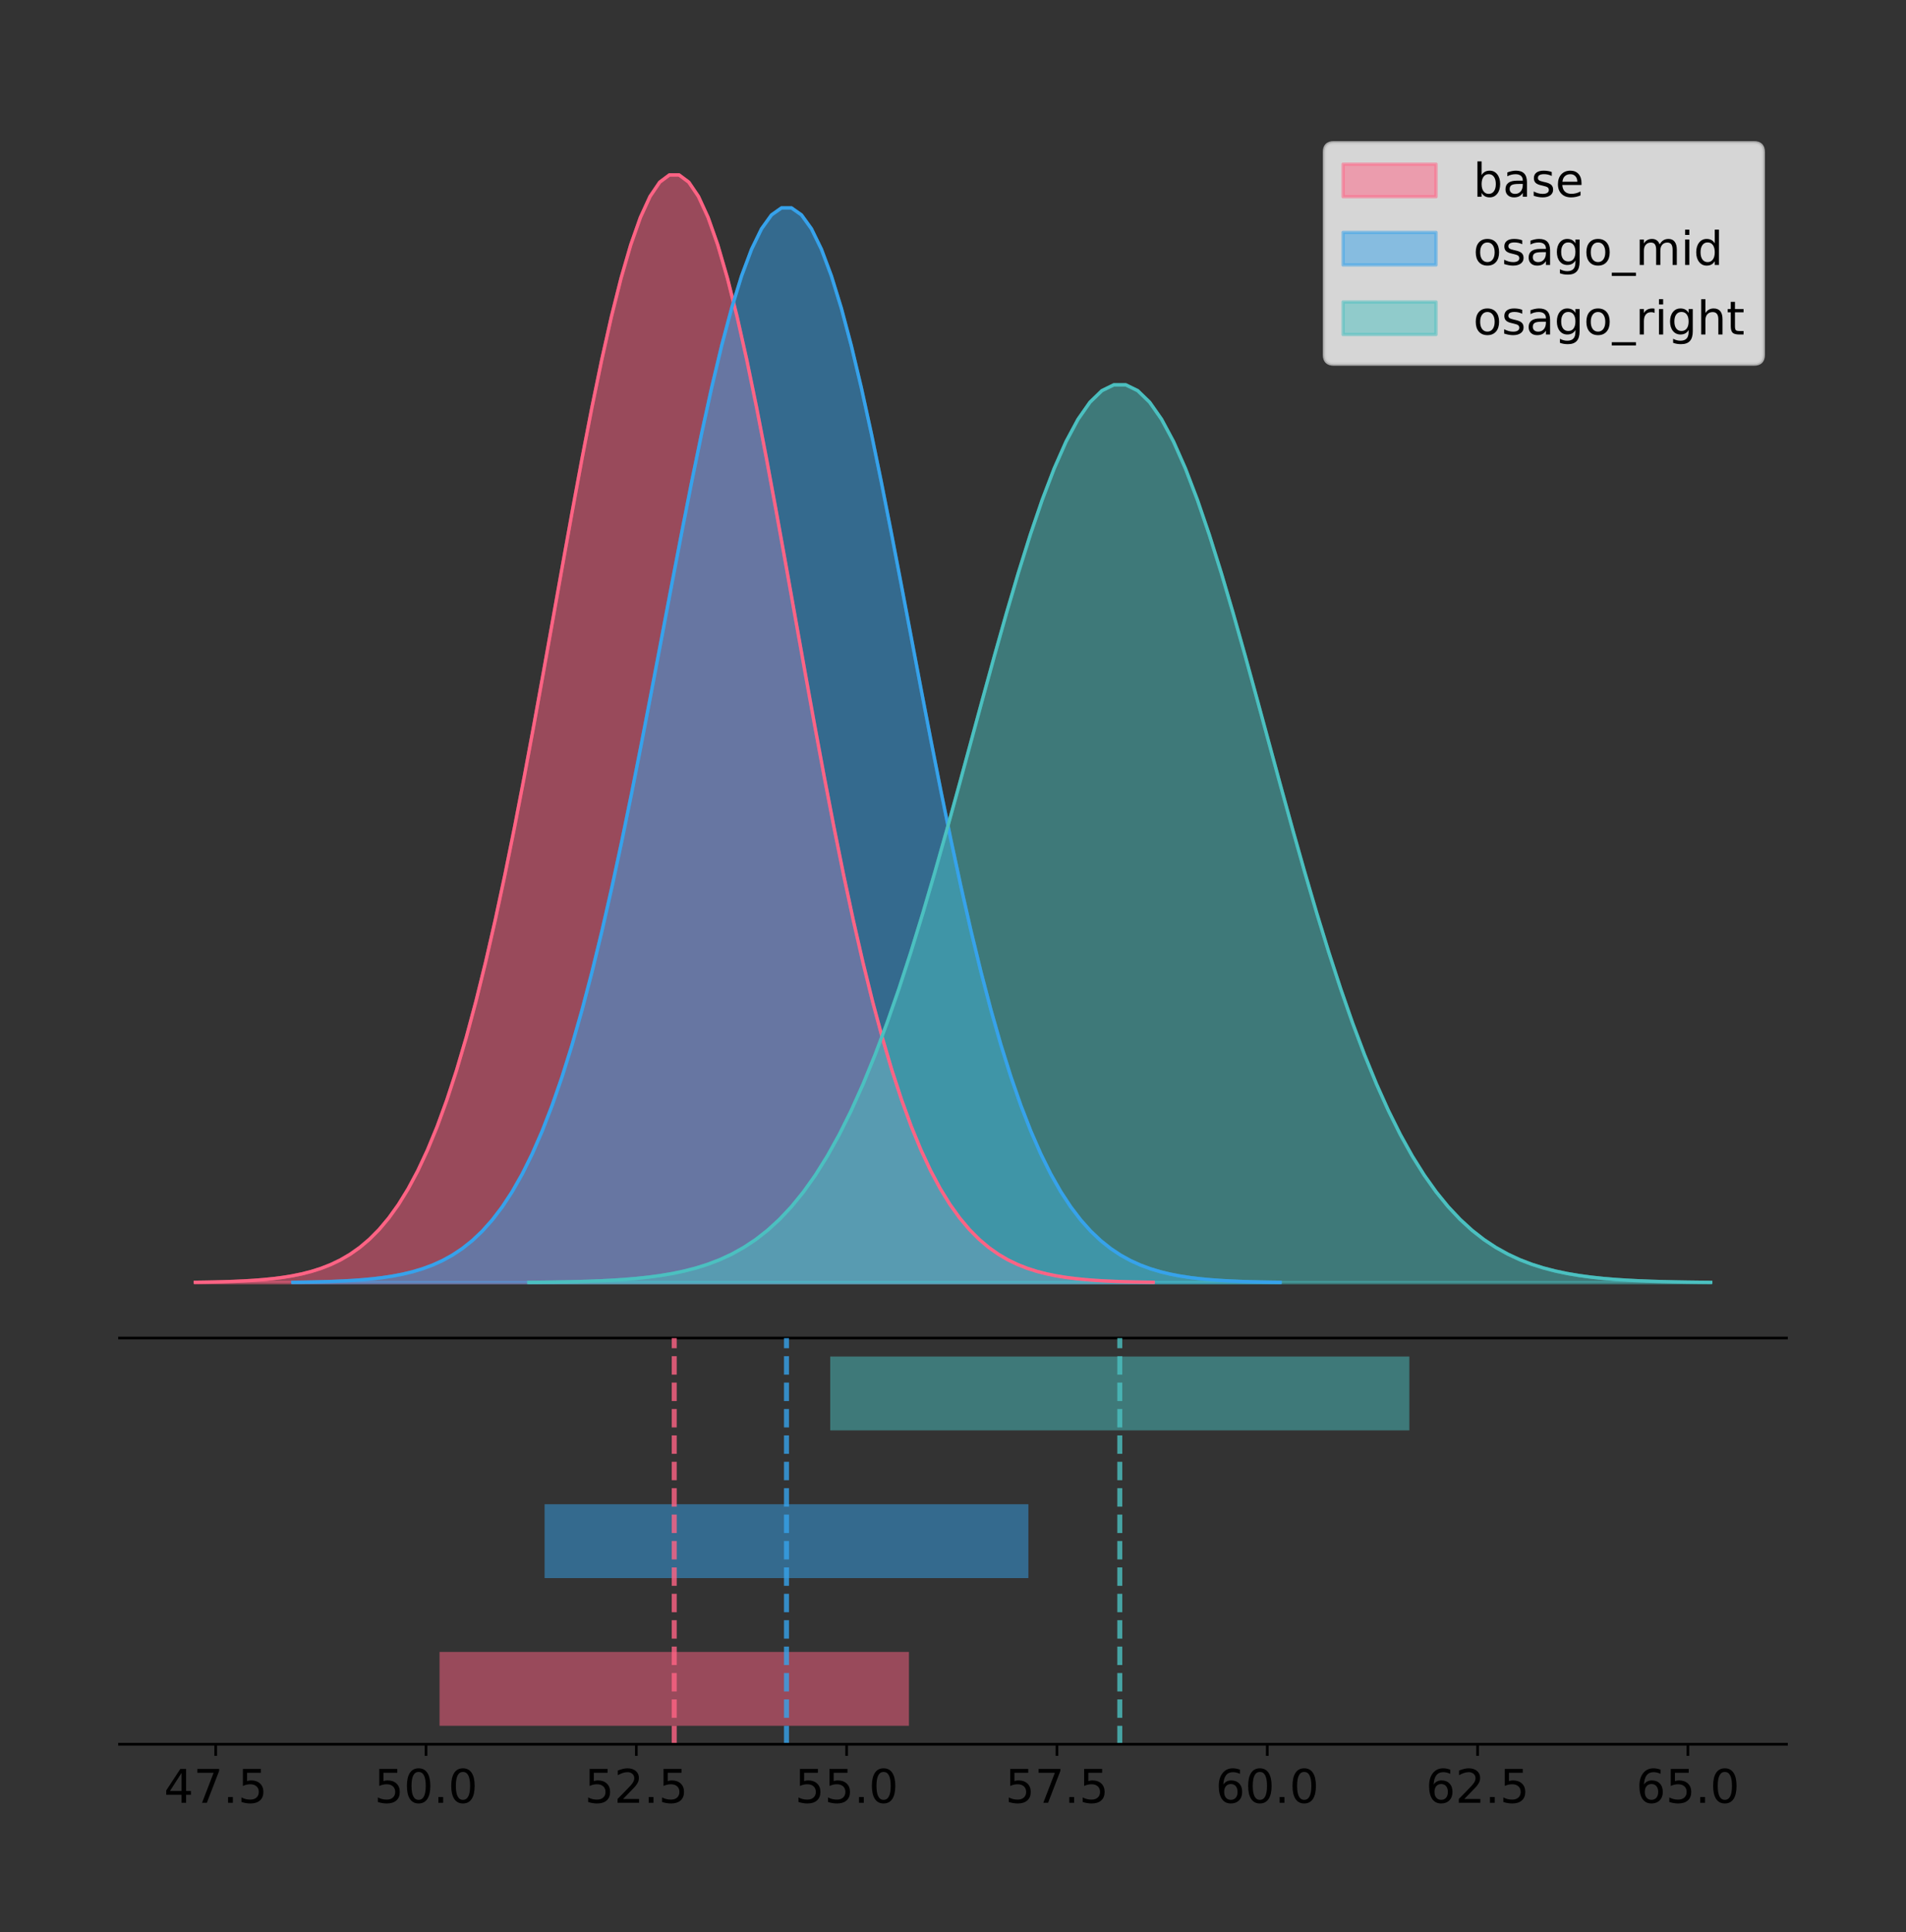 <?xml version="1.0" encoding="utf-8" standalone="no"?>
<!DOCTYPE svg PUBLIC "-//W3C//DTD SVG 1.1//EN"
  "http://www.w3.org/Graphics/SVG/1.1/DTD/svg11.dtd">
<!-- Created with matplotlib (https://matplotlib.org/) -->
<svg height="581.789pt" version="1.1" viewBox="0 0 574.2 581.789" width="574.2pt" xmlns="http://www.w3.org/2000/svg" xmlns:xlink="http://www.w3.org/1999/xlink">
 <rect x="0" y="0" width="574.2" height="581.789" fill="#333333" stroke="none"/>
 <defs>
  <style type="text/css">
*{stroke-linecap:butt;stroke-linejoin:round;}
  </style>
 </defs>
 <g id="figure_1">
  <g id="patch_1">
   <path d="M 0 581.789 
L 574.2 581.789 
L 574.2 0 
L 0 0 
z
" style="fill:none;"/>
  </g>
  <g id="axes_1">
   <g id="patch_2">
    <path d="M 36 402.93 
L 538.2 402.93 
L 538.2 36 
L 36 36 
z
" style="fill:none;"/>
   </g>
   <g id="PolyCollection_1">
    <defs>
     <path d="M 58.827 -195.538 
L 58.827 -195.65 
L 61.742 -195.692 
L 64.657 -195.749 
L 67.572 -195.825 
L 70.487 -195.925 
L 73.402 -196.058 
L 76.317 -196.23 
L 79.232 -196.455 
L 82.147 -196.744 
L 85.062 -197.115 
L 87.977 -197.585 
L 90.892 -198.179 
L 93.807 -198.923 
L 96.722 -199.848 
L 99.637 -200.99 
L 102.552 -202.39 
L 105.468 -204.093 
L 108.383 -206.151 
L 111.298 -208.617 
L 114.213 -211.552 
L 117.128 -215.017 
L 120.043 -219.078 
L 122.958 -223.801 
L 125.873 -229.25 
L 128.788 -235.488 
L 131.703 -242.572 
L 134.618 -250.552 
L 137.533 -259.468 
L 140.448 -269.344 
L 143.363 -280.192 
L 146.278 -292.002 
L 149.193 -304.744 
L 152.108 -318.365 
L 155.023 -332.786 
L 157.938 -347.901 
L 160.853 -363.58 
L 163.768 -379.667 
L 166.683 -395.98 
L 169.598 -412.318 
L 172.513 -428.462 
L 175.428 -444.18 
L 178.343 -459.23 
L 181.258 -473.372 
L 184.173 -486.366 
L 187.088 -497.987 
L 190.003 -508.025 
L 192.918 -516.294 
L 195.833 -522.64 
L 198.748 -526.94 
L 201.663 -529.111 
L 204.578 -529.111 
L 207.493 -526.94 
L 210.408 -522.64 
L 213.323 -516.294 
L 216.238 -508.025 
L 219.153 -497.987 
L 222.068 -486.366 
L 224.983 -473.372 
L 227.898 -459.23 
L 230.813 -444.18 
L 233.728 -428.462 
L 236.643 -412.318 
L 239.558 -395.98 
L 242.473 -379.667 
L 245.388 -363.58 
L 248.303 -347.901 
L 251.218 -332.786 
L 254.133 -318.365 
L 257.048 -304.744 
L 259.963 -292.002 
L 262.878 -280.192 
L 265.793 -269.344 
L 268.708 -259.468 
L 271.623 -250.552 
L 274.538 -242.572 
L 277.453 -235.488 
L 280.368 -229.25 
L 283.283 -223.801 
L 286.198 -219.078 
L 289.113 -215.017 
L 292.028 -211.552 
L 294.943 -208.617 
L 297.858 -206.151 
L 300.773 -204.093 
L 303.688 -202.39 
L 306.603 -200.99 
L 309.518 -199.848 
L 312.434 -198.923 
L 315.349 -198.179 
L 318.264 -197.585 
L 321.179 -197.115 
L 324.094 -196.744 
L 327.009 -196.455 
L 329.924 -196.23 
L 332.839 -196.058 
L 335.754 -195.925 
L 338.669 -195.825 
L 341.584 -195.749 
L 344.499 -195.692 
L 347.414 -195.65 
L 347.414 -195.538 
L 347.414 -195.538 
L 344.499 -195.538 
L 341.584 -195.538 
L 338.669 -195.538 
L 335.754 -195.538 
L 332.839 -195.538 
L 329.924 -195.538 
L 327.009 -195.538 
L 324.094 -195.538 
L 321.179 -195.538 
L 318.264 -195.538 
L 315.349 -195.538 
L 312.434 -195.538 
L 309.518 -195.538 
L 306.603 -195.538 
L 303.688 -195.538 
L 300.773 -195.538 
L 297.858 -195.538 
L 294.943 -195.538 
L 292.028 -195.538 
L 289.113 -195.538 
L 286.198 -195.538 
L 283.283 -195.538 
L 280.368 -195.538 
L 277.453 -195.538 
L 274.538 -195.538 
L 271.623 -195.538 
L 268.708 -195.538 
L 265.793 -195.538 
L 262.878 -195.538 
L 259.963 -195.538 
L 257.048 -195.538 
L 254.133 -195.538 
L 251.218 -195.538 
L 248.303 -195.538 
L 245.388 -195.538 
L 242.473 -195.538 
L 239.558 -195.538 
L 236.643 -195.538 
L 233.728 -195.538 
L 230.813 -195.538 
L 227.898 -195.538 
L 224.983 -195.538 
L 222.068 -195.538 
L 219.153 -195.538 
L 216.238 -195.538 
L 213.323 -195.538 
L 210.408 -195.538 
L 207.493 -195.538 
L 204.578 -195.538 
L 201.663 -195.538 
L 198.748 -195.538 
L 195.833 -195.538 
L 192.918 -195.538 
L 190.003 -195.538 
L 187.088 -195.538 
L 184.173 -195.538 
L 181.258 -195.538 
L 178.343 -195.538 
L 175.428 -195.538 
L 172.513 -195.538 
L 169.598 -195.538 
L 166.683 -195.538 
L 163.768 -195.538 
L 160.853 -195.538 
L 157.938 -195.538 
L 155.023 -195.538 
L 152.108 -195.538 
L 149.193 -195.538 
L 146.278 -195.538 
L 143.363 -195.538 
L 140.448 -195.538 
L 137.533 -195.538 
L 134.618 -195.538 
L 131.703 -195.538 
L 128.788 -195.538 
L 125.873 -195.538 
L 122.958 -195.538 
L 120.043 -195.538 
L 117.128 -195.538 
L 114.213 -195.538 
L 111.298 -195.538 
L 108.383 -195.538 
L 105.468 -195.538 
L 102.552 -195.538 
L 99.637 -195.538 
L 96.722 -195.538 
L 93.807 -195.538 
L 90.892 -195.538 
L 87.977 -195.538 
L 85.062 -195.538 
L 82.147 -195.538 
L 79.232 -195.538 
L 76.317 -195.538 
L 73.402 -195.538 
L 70.487 -195.538 
L 67.572 -195.538 
L 64.657 -195.538 
L 61.742 -195.538 
L 58.827 -195.538 
z
" id="md71f45f6ac" style="stroke:#ff6384;stroke-opacity:0.5;"/>
    </defs>
    <g clip-path="url(#p4d95885cd0)">
     <use style="fill:#ff6384;fill-opacity:0.5;stroke:#ff6384;stroke-opacity:0.5;" x="0" xlink:href="#md71f45f6ac" y="581.789"/>
    </g>
   </g>
   <g id="PolyCollection_2">
    <defs>
     <path d="M 88.217 -195.538 
L 88.217 -195.647 
L 91.221 -195.688 
L 94.226 -195.743 
L 97.23 -195.816 
L 100.235 -195.914 
L 103.239 -196.042 
L 106.244 -196.21 
L 109.248 -196.428 
L 112.252 -196.708 
L 115.257 -197.068 
L 118.261 -197.524 
L 121.266 -198.1 
L 124.27 -198.822 
L 127.275 -199.72 
L 130.279 -200.828 
L 133.283 -202.186 
L 136.288 -203.839 
L 139.292 -205.835 
L 142.297 -208.228 
L 145.301 -211.075 
L 148.306 -214.437 
L 151.31 -218.377 
L 154.314 -222.96 
L 157.319 -228.247 
L 160.323 -234.299 
L 163.328 -241.172 
L 166.332 -248.915 
L 169.337 -257.565 
L 172.341 -267.148 
L 175.345 -277.673 
L 178.35 -289.131 
L 181.354 -301.494 
L 184.359 -314.71 
L 187.363 -328.701 
L 190.368 -343.367 
L 193.372 -358.579 
L 196.376 -374.187 
L 199.381 -390.015 
L 202.385 -405.867 
L 205.39 -421.53 
L 208.394 -436.78 
L 211.399 -451.382 
L 214.403 -465.103 
L 217.407 -477.71 
L 220.412 -488.985 
L 223.416 -498.724 
L 226.421 -506.748 
L 229.425 -512.905 
L 232.43 -517.077 
L 235.434 -519.183 
L 238.438 -519.183 
L 241.443 -517.077 
L 244.447 -512.905 
L 247.452 -506.748 
L 250.456 -498.724 
L 253.461 -488.985 
L 256.465 -477.71 
L 259.47 -465.103 
L 262.474 -451.382 
L 265.478 -436.78 
L 268.483 -421.53 
L 271.487 -405.867 
L 274.492 -390.015 
L 277.496 -374.187 
L 280.501 -358.579 
L 283.505 -343.367 
L 286.509 -328.701 
L 289.514 -314.71 
L 292.518 -301.494 
L 295.523 -289.131 
L 298.527 -277.673 
L 301.532 -267.148 
L 304.536 -257.565 
L 307.54 -248.915 
L 310.545 -241.172 
L 313.549 -234.299 
L 316.554 -228.247 
L 319.558 -222.96 
L 322.563 -218.377 
L 325.567 -214.437 
L 328.571 -211.075 
L 331.576 -208.228 
L 334.58 -205.835 
L 337.585 -203.839 
L 340.589 -202.186 
L 343.594 -200.828 
L 346.598 -199.72 
L 349.602 -198.822 
L 352.607 -198.1 
L 355.611 -197.524 
L 358.616 -197.068 
L 361.62 -196.708 
L 364.625 -196.428 
L 367.629 -196.21 
L 370.633 -196.042 
L 373.638 -195.914 
L 376.642 -195.816 
L 379.647 -195.743 
L 382.651 -195.688 
L 385.656 -195.647 
L 385.656 -195.538 
L 385.656 -195.538 
L 382.651 -195.538 
L 379.647 -195.538 
L 376.642 -195.538 
L 373.638 -195.538 
L 370.633 -195.538 
L 367.629 -195.538 
L 364.625 -195.538 
L 361.62 -195.538 
L 358.616 -195.538 
L 355.611 -195.538 
L 352.607 -195.538 
L 349.602 -195.538 
L 346.598 -195.538 
L 343.594 -195.538 
L 340.589 -195.538 
L 337.585 -195.538 
L 334.58 -195.538 
L 331.576 -195.538 
L 328.571 -195.538 
L 325.567 -195.538 
L 322.563 -195.538 
L 319.558 -195.538 
L 316.554 -195.538 
L 313.549 -195.538 
L 310.545 -195.538 
L 307.54 -195.538 
L 304.536 -195.538 
L 301.532 -195.538 
L 298.527 -195.538 
L 295.523 -195.538 
L 292.518 -195.538 
L 289.514 -195.538 
L 286.509 -195.538 
L 283.505 -195.538 
L 280.501 -195.538 
L 277.496 -195.538 
L 274.492 -195.538 
L 271.487 -195.538 
L 268.483 -195.538 
L 265.478 -195.538 
L 262.474 -195.538 
L 259.47 -195.538 
L 256.465 -195.538 
L 253.461 -195.538 
L 250.456 -195.538 
L 247.452 -195.538 
L 244.447 -195.538 
L 241.443 -195.538 
L 238.438 -195.538 
L 235.434 -195.538 
L 232.43 -195.538 
L 229.425 -195.538 
L 226.421 -195.538 
L 223.416 -195.538 
L 220.412 -195.538 
L 217.407 -195.538 
L 214.403 -195.538 
L 211.399 -195.538 
L 208.394 -195.538 
L 205.39 -195.538 
L 202.385 -195.538 
L 199.381 -195.538 
L 196.376 -195.538 
L 193.372 -195.538 
L 190.368 -195.538 
L 187.363 -195.538 
L 184.359 -195.538 
L 181.354 -195.538 
L 178.35 -195.538 
L 175.345 -195.538 
L 172.341 -195.538 
L 169.337 -195.538 
L 166.332 -195.538 
L 163.328 -195.538 
L 160.323 -195.538 
L 157.319 -195.538 
L 154.314 -195.538 
L 151.31 -195.538 
L 148.306 -195.538 
L 145.301 -195.538 
L 142.297 -195.538 
L 139.292 -195.538 
L 136.288 -195.538 
L 133.283 -195.538 
L 130.279 -195.538 
L 127.275 -195.538 
L 124.27 -195.538 
L 121.266 -195.538 
L 118.261 -195.538 
L 115.257 -195.538 
L 112.252 -195.538 
L 109.248 -195.538 
L 106.244 -195.538 
L 103.239 -195.538 
L 100.235 -195.538 
L 97.23 -195.538 
L 94.226 -195.538 
L 91.221 -195.538 
L 88.217 -195.538 
z
" id="mdbdc010d65" style="stroke:#36a2eb;stroke-opacity:0.5;"/>
    </defs>
    <g clip-path="url(#p4d95885cd0)">
     <use style="fill:#36a2eb;fill-opacity:0.5;stroke:#36a2eb;stroke-opacity:0.5;" x="0" xlink:href="#mdbdc010d65" y="581.789"/>
    </g>
   </g>
   <g id="PolyCollection_3">
    <defs>
     <path d="M 159.327 -195.538 
L 159.327 -195.629 
L 162.923 -195.663 
L 166.519 -195.709 
L 170.116 -195.77 
L 173.712 -195.852 
L 177.309 -195.959 
L 180.905 -196.099 
L 184.502 -196.281 
L 188.098 -196.516 
L 191.694 -196.816 
L 195.291 -197.197 
L 198.887 -197.679 
L 202.484 -198.282 
L 206.08 -199.031 
L 209.677 -199.957 
L 213.273 -201.092 
L 216.869 -202.472 
L 220.466 -204.14 
L 224.062 -206.139 
L 227.659 -208.517 
L 231.255 -211.326 
L 234.852 -214.618 
L 238.448 -218.446 
L 242.044 -222.863 
L 245.641 -227.919 
L 249.237 -233.661 
L 252.834 -240.129 
L 256.43 -247.355 
L 260.027 -255.36 
L 263.623 -264.153 
L 267.219 -273.725 
L 270.816 -284.053 
L 274.412 -295.093 
L 278.009 -306.782 
L 281.605 -319.033 
L 285.201 -331.742 
L 288.798 -344.78 
L 292.394 -358.002 
L 295.991 -371.245 
L 299.587 -384.33 
L 303.184 -397.07 
L 306.78 -409.269 
L 310.376 -420.731 
L 313.973 -431.263 
L 317.569 -440.682 
L 321.166 -448.818 
L 324.762 -455.521 
L 328.359 -460.664 
L 331.955 -464.149 
L 335.551 -465.909 
L 339.148 -465.909 
L 342.744 -464.149 
L 346.341 -460.664 
L 349.937 -455.521 
L 353.534 -448.818 
L 357.13 -440.682 
L 360.726 -431.263 
L 364.323 -420.731 
L 367.919 -409.269 
L 371.516 -397.07 
L 375.112 -384.33 
L 378.709 -371.245 
L 382.305 -358.002 
L 385.901 -344.78 
L 389.498 -331.742 
L 393.094 -319.033 
L 396.691 -306.782 
L 400.287 -295.093 
L 403.884 -284.053 
L 407.48 -273.725 
L 411.076 -264.153 
L 414.673 -255.36 
L 418.269 -247.355 
L 421.866 -240.129 
L 425.462 -233.661 
L 429.059 -227.919 
L 432.655 -222.863 
L 436.251 -218.446 
L 439.848 -214.618 
L 443.444 -211.326 
L 447.041 -208.517 
L 450.637 -206.139 
L 454.233 -204.14 
L 457.83 -202.472 
L 461.426 -201.092 
L 465.023 -199.957 
L 468.619 -199.031 
L 472.216 -198.282 
L 475.812 -197.679 
L 479.408 -197.197 
L 483.005 -196.816 
L 486.601 -196.516 
L 490.198 -196.281 
L 493.794 -196.099 
L 497.391 -195.959 
L 500.987 -195.852 
L 504.583 -195.77 
L 508.18 -195.709 
L 511.776 -195.663 
L 515.373 -195.629 
L 515.373 -195.538 
L 515.373 -195.538 
L 511.776 -195.538 
L 508.18 -195.538 
L 504.583 -195.538 
L 500.987 -195.538 
L 497.391 -195.538 
L 493.794 -195.538 
L 490.198 -195.538 
L 486.601 -195.538 
L 483.005 -195.538 
L 479.408 -195.538 
L 475.812 -195.538 
L 472.216 -195.538 
L 468.619 -195.538 
L 465.023 -195.538 
L 461.426 -195.538 
L 457.83 -195.538 
L 454.233 -195.538 
L 450.637 -195.538 
L 447.041 -195.538 
L 443.444 -195.538 
L 439.848 -195.538 
L 436.251 -195.538 
L 432.655 -195.538 
L 429.059 -195.538 
L 425.462 -195.538 
L 421.866 -195.538 
L 418.269 -195.538 
L 414.673 -195.538 
L 411.076 -195.538 
L 407.48 -195.538 
L 403.884 -195.538 
L 400.287 -195.538 
L 396.691 -195.538 
L 393.094 -195.538 
L 389.498 -195.538 
L 385.901 -195.538 
L 382.305 -195.538 
L 378.709 -195.538 
L 375.112 -195.538 
L 371.516 -195.538 
L 367.919 -195.538 
L 364.323 -195.538 
L 360.726 -195.538 
L 357.13 -195.538 
L 353.534 -195.538 
L 349.937 -195.538 
L 346.341 -195.538 
L 342.744 -195.538 
L 339.148 -195.538 
L 335.551 -195.538 
L 331.955 -195.538 
L 328.359 -195.538 
L 324.762 -195.538 
L 321.166 -195.538 
L 317.569 -195.538 
L 313.973 -195.538 
L 310.376 -195.538 
L 306.78 -195.538 
L 303.184 -195.538 
L 299.587 -195.538 
L 295.991 -195.538 
L 292.394 -195.538 
L 288.798 -195.538 
L 285.201 -195.538 
L 281.605 -195.538 
L 278.009 -195.538 
L 274.412 -195.538 
L 270.816 -195.538 
L 267.219 -195.538 
L 263.623 -195.538 
L 260.027 -195.538 
L 256.43 -195.538 
L 252.834 -195.538 
L 249.237 -195.538 
L 245.641 -195.538 
L 242.044 -195.538 
L 238.448 -195.538 
L 234.852 -195.538 
L 231.255 -195.538 
L 227.659 -195.538 
L 224.062 -195.538 
L 220.466 -195.538 
L 216.869 -195.538 
L 213.273 -195.538 
L 209.677 -195.538 
L 206.08 -195.538 
L 202.484 -195.538 
L 198.887 -195.538 
L 195.291 -195.538 
L 191.694 -195.538 
L 188.098 -195.538 
L 184.502 -195.538 
L 180.905 -195.538 
L 177.309 -195.538 
L 173.712 -195.538 
L 170.116 -195.538 
L 166.519 -195.538 
L 162.923 -195.538 
L 159.327 -195.538 
z
" id="mc9b52c1515" style="stroke:#4bc0c0;stroke-opacity:0.5;"/>
    </defs>
    <g clip-path="url(#p4d95885cd0)">
     <use style="fill:#4bc0c0;fill-opacity:0.5;stroke:#4bc0c0;stroke-opacity:0.5;" x="0" xlink:href="#mc9b52c1515" y="581.789"/>
    </g>
   </g>
   <g id="line2d_1">
    <path clip-path="url(#p4d95885cd0)" d="M 58.827 386.139 
L 61.742 386.097 
L 64.657 386.04 
L 67.572 385.965 
L 70.487 385.864 
L 73.402 385.732 
L 76.317 385.559 
L 79.232 385.334 
L 82.147 385.045 
L 85.062 384.675 
L 87.977 384.204 
L 90.892 383.61 
L 93.807 382.867 
L 96.722 381.941 
L 99.637 380.799 
L 102.552 379.399 
L 105.468 377.696 
L 108.383 375.639 
L 111.298 373.172 
L 114.213 370.238 
L 117.128 366.772 
L 120.043 362.711 
L 122.958 357.989 
L 125.873 352.539 
L 128.788 346.301 
L 131.703 339.217 
L 134.618 331.237 
L 137.533 322.322 
L 140.448 312.445 
L 143.363 301.597 
L 146.278 289.787 
L 149.193 277.045 
L 152.108 263.424 
L 155.023 249.004 
L 157.938 233.888 
L 160.853 218.209 
L 163.768 202.123 
L 166.683 185.809 
L 169.598 169.471 
L 172.513 153.327 
L 175.428 137.61 
L 178.343 122.559 
L 181.258 108.418 
L 184.173 95.423 
L 187.088 83.803 
L 190.003 73.765 
L 192.918 65.495 
L 195.833 59.15 
L 198.748 54.85 
L 201.663 52.679 
L 204.578 52.679 
L 207.493 54.85 
L 210.408 59.15 
L 213.323 65.495 
L 216.238 73.765 
L 219.153 83.803 
L 222.068 95.423 
L 224.983 108.418 
L 227.898 122.559 
L 230.813 137.61 
L 233.728 153.327 
L 236.643 169.471 
L 239.558 185.809 
L 242.473 202.123 
L 245.388 218.209 
L 248.303 233.888 
L 251.218 249.004 
L 254.133 263.424 
L 257.048 277.045 
L 259.963 289.787 
L 262.878 301.597 
L 265.793 312.445 
L 268.708 322.322 
L 271.623 331.237 
L 274.538 339.217 
L 277.453 346.301 
L 280.368 352.539 
L 283.283 357.989 
L 286.198 362.711 
L 289.113 366.772 
L 292.028 370.238 
L 294.943 373.172 
L 297.858 375.639 
L 300.773 377.696 
L 303.688 379.399 
L 306.603 380.799 
L 309.518 381.941 
L 312.434 382.867 
L 315.349 383.61 
L 318.264 384.204 
L 321.179 384.675 
L 324.094 385.045 
L 327.009 385.334 
L 329.924 385.559 
L 332.839 385.732 
L 335.754 385.864 
L 338.669 385.965 
L 341.584 386.04 
L 344.499 386.097 
L 347.414 386.139 
" style="fill:none;stroke:#ff6384;stroke-linecap:square;"/>
   </g>
   <g id="line2d_2">
    <path clip-path="url(#p4d95885cd0)" d="M 88.217 386.143 
L 91.221 386.102 
L 94.226 386.047 
L 97.23 385.973 
L 100.235 385.876 
L 103.239 385.747 
L 106.244 385.579 
L 109.248 385.362 
L 112.252 385.081 
L 115.257 384.722 
L 118.261 384.265 
L 121.266 383.689 
L 124.27 382.967 
L 127.275 382.07 
L 130.279 380.962 
L 133.283 379.603 
L 136.288 377.951 
L 139.292 375.955 
L 142.297 373.562 
L 145.301 370.714 
L 148.306 367.352 
L 151.31 363.412 
L 154.314 358.83 
L 157.319 353.543 
L 160.323 347.49 
L 163.328 340.617 
L 166.332 332.874 
L 169.337 324.224 
L 172.341 314.642 
L 175.345 304.117 
L 178.35 292.658 
L 181.354 280.295 
L 184.359 267.08 
L 187.363 253.088 
L 190.368 238.423 
L 193.372 223.21 
L 196.376 207.602 
L 199.381 191.775 
L 202.385 175.923 
L 205.39 160.259 
L 208.394 145.01 
L 211.399 130.407 
L 214.403 116.687 
L 217.407 104.079 
L 220.412 92.804 
L 223.416 83.065 
L 226.421 75.041 
L 229.425 68.885 
L 232.43 64.713 
L 235.434 62.606 
L 238.438 62.606 
L 241.443 64.713 
L 244.447 68.885 
L 247.452 75.041 
L 250.456 83.065 
L 253.461 92.804 
L 256.465 104.079 
L 259.47 116.687 
L 262.474 130.407 
L 265.478 145.01 
L 268.483 160.259 
L 271.487 175.923 
L 274.492 191.775 
L 277.496 207.602 
L 280.501 223.21 
L 283.505 238.423 
L 286.509 253.088 
L 289.514 267.08 
L 292.518 280.295 
L 295.523 292.658 
L 298.527 304.117 
L 301.532 314.642 
L 304.536 324.224 
L 307.54 332.874 
L 310.545 340.617 
L 313.549 347.49 
L 316.554 353.543 
L 319.558 358.83 
L 322.563 363.412 
L 325.567 367.352 
L 328.571 370.714 
L 331.576 373.562 
L 334.58 375.955 
L 337.585 377.951 
L 340.589 379.603 
L 343.594 380.962 
L 346.598 382.07 
L 349.602 382.967 
L 352.607 383.689 
L 355.611 384.265 
L 358.616 384.722 
L 361.62 385.081 
L 364.625 385.362 
L 367.629 385.579 
L 370.633 385.747 
L 373.638 385.876 
L 376.642 385.973 
L 379.647 386.047 
L 382.651 386.102 
L 385.656 386.143 
" style="fill:none;stroke:#36a2eb;stroke-linecap:square;"/>
   </g>
   <g id="line2d_3">
    <path clip-path="url(#p4d95885cd0)" d="M 159.327 386.161 
L 162.923 386.126 
L 166.519 386.08 
L 170.116 386.019 
L 173.712 385.937 
L 177.309 385.83 
L 180.905 385.69 
L 184.502 385.508 
L 188.098 385.274 
L 191.694 384.973 
L 195.291 384.592 
L 198.887 384.111 
L 202.484 383.508 
L 206.08 382.758 
L 209.677 381.832 
L 213.273 380.698 
L 216.869 379.317 
L 220.466 377.649 
L 224.062 375.65 
L 227.659 373.272 
L 231.255 370.463 
L 234.852 367.171 
L 238.448 363.344 
L 242.044 358.927 
L 245.641 353.871 
L 249.237 348.129 
L 252.834 341.66 
L 256.43 334.434 
L 260.027 326.429 
L 263.623 317.637 
L 267.219 308.064 
L 270.816 297.736 
L 274.412 286.696 
L 278.009 275.008 
L 281.605 262.756 
L 285.201 250.048 
L 288.798 237.009 
L 292.394 223.787 
L 295.991 210.544 
L 299.587 197.459 
L 303.184 184.719 
L 306.78 172.521 
L 310.376 161.059 
L 313.973 150.526 
L 317.569 141.107 
L 321.166 132.971 
L 324.762 126.269 
L 328.359 121.125 
L 331.955 117.64 
L 335.551 115.88 
L 339.148 115.88 
L 342.744 117.64 
L 346.341 121.125 
L 349.937 126.269 
L 353.534 132.971 
L 357.13 141.107 
L 360.726 150.526 
L 364.323 161.059 
L 367.919 172.521 
L 371.516 184.719 
L 375.112 197.459 
L 378.709 210.544 
L 382.305 223.787 
L 385.901 237.009 
L 389.498 250.048 
L 393.094 262.756 
L 396.691 275.008 
L 400.287 286.696 
L 403.884 297.736 
L 407.48 308.064 
L 411.076 317.637 
L 414.673 326.429 
L 418.269 334.434 
L 421.866 341.66 
L 425.462 348.129 
L 429.059 353.871 
L 432.655 358.927 
L 436.251 363.344 
L 439.848 367.171 
L 443.444 370.463 
L 447.041 373.272 
L 450.637 375.65 
L 454.233 377.649 
L 457.83 379.317 
L 461.426 380.698 
L 465.023 381.832 
L 468.619 382.758 
L 472.216 383.508 
L 475.812 384.111 
L 479.408 384.592 
L 483.005 384.973 
L 486.601 385.274 
L 490.198 385.508 
L 493.794 385.69 
L 497.391 385.83 
L 500.987 385.937 
L 504.583 386.019 
L 508.18 386.08 
L 511.776 386.126 
L 515.373 386.161 
" style="fill:none;stroke:#4bc0c0;stroke-linecap:square;"/>
   </g>
   <g id="patch_3">
    <path d="M 36 402.93 
L 538.2 402.93 
" style="fill:none;stroke:#000000;stroke-linecap:square;stroke-linejoin:miter;stroke-width:0.8;"/>
   </g>
   <g id="legend_1">
    <g id="patch_4">
     <path d="M 401.814 109.627 
L 528.4 109.627 
Q 531.2 109.627 531.2 106.827 
L 531.2 45.8 
Q 531.2 43 528.4 43 
L 401.814 43 
Q 399.014 43 399.014 45.8 
L 399.014 106.827 
Q 399.014 109.627 401.814 109.627 
z
" style="fill:#ffffff;opacity:0.8;stroke:#cccccc;stroke-linejoin:miter;"/>
    </g>
    <g id="patch_5">
     <path d="M 404.614 59.238 
L 432.614 59.238 
L 432.614 49.438 
L 404.614 49.438 
z
" style="fill:#ff6384;opacity:0.5;stroke:#ff6384;stroke-linejoin:miter;"/>
    </g>
    <g id="text_1">
     <!-- base -->
     <defs>
      <path d="M 48.688 27.297 
Q 48.688 37.203 44.609 42.844 
Q 40.531 48.484 33.406 48.484 
Q 26.266 48.484 22.188 42.844 
Q 18.109 37.203 18.109 27.297 
Q 18.109 17.391 22.188 11.75 
Q 26.266 6.109 33.406 6.109 
Q 40.531 6.109 44.609 11.75 
Q 48.688 17.391 48.688 27.297 
z
M 18.109 46.391 
Q 20.953 51.266 25.266 53.625 
Q 29.594 56 35.594 56 
Q 45.562 56 51.781 48.094 
Q 58.016 40.188 58.016 27.297 
Q 58.016 14.406 51.781 6.484 
Q 45.562 -1.422 35.594 -1.422 
Q 29.594 -1.422 25.266 0.953 
Q 20.953 3.328 18.109 8.203 
L 18.109 0 
L 9.078 0 
L 9.078 75.984 
L 18.109 75.984 
z
" id="DejaVuSans-98"/>
      <path d="M 34.281 27.484 
Q 23.391 27.484 19.188 25 
Q 14.984 22.516 14.984 16.5 
Q 14.984 11.719 18.141 8.906 
Q 21.297 6.109 26.703 6.109 
Q 34.188 6.109 38.703 11.406 
Q 43.219 16.703 43.219 25.484 
L 43.219 27.484 
z
M 52.203 31.203 
L 52.203 0 
L 43.219 0 
L 43.219 8.297 
Q 40.141 3.328 35.547 0.953 
Q 30.953 -1.422 24.312 -1.422 
Q 15.922 -1.422 10.953 3.297 
Q 6 8.016 6 15.922 
Q 6 25.141 12.172 29.828 
Q 18.359 34.516 30.609 34.516 
L 43.219 34.516 
L 43.219 35.406 
Q 43.219 41.609 39.141 45 
Q 35.062 48.391 27.688 48.391 
Q 23 48.391 18.547 47.266 
Q 14.109 46.141 10.016 43.891 
L 10.016 52.203 
Q 14.938 54.109 19.578 55.047 
Q 24.219 56 28.609 56 
Q 40.484 56 46.344 49.844 
Q 52.203 43.703 52.203 31.203 
z
" id="DejaVuSans-97"/>
      <path d="M 44.281 53.078 
L 44.281 44.578 
Q 40.484 46.531 36.375 47.5 
Q 32.281 48.484 27.875 48.484 
Q 21.188 48.484 17.844 46.438 
Q 14.5 44.391 14.5 40.281 
Q 14.5 37.156 16.891 35.375 
Q 19.281 33.594 26.516 31.984 
L 29.594 31.297 
Q 39.156 29.25 43.188 25.516 
Q 47.219 21.781 47.219 15.094 
Q 47.219 7.469 41.188 3.016 
Q 35.156 -1.422 24.609 -1.422 
Q 20.219 -1.422 15.453 -0.562 
Q 10.688 0.297 5.422 2 
L 5.422 11.281 
Q 10.406 8.688 15.234 7.391 
Q 20.062 6.109 24.812 6.109 
Q 31.156 6.109 34.562 8.281 
Q 37.984 10.453 37.984 14.406 
Q 37.984 18.062 35.516 20.016 
Q 33.062 21.969 24.703 23.781 
L 21.578 24.516 
Q 13.234 26.266 9.516 29.906 
Q 5.812 33.547 5.812 39.891 
Q 5.812 47.609 11.281 51.797 
Q 16.75 56 26.812 56 
Q 31.781 56 36.172 55.266 
Q 40.578 54.547 44.281 53.078 
z
" id="DejaVuSans-115"/>
      <path d="M 56.203 29.594 
L 56.203 25.203 
L 14.891 25.203 
Q 15.484 15.922 20.484 11.062 
Q 25.484 6.203 34.422 6.203 
Q 39.594 6.203 44.453 7.469 
Q 49.312 8.734 54.109 11.281 
L 54.109 2.781 
Q 49.266 0.734 44.188 -0.344 
Q 39.109 -1.422 33.891 -1.422 
Q 20.797 -1.422 13.156 6.188 
Q 5.516 13.812 5.516 26.812 
Q 5.516 40.234 12.766 48.109 
Q 20.016 56 32.328 56 
Q 43.359 56 49.781 48.891 
Q 56.203 41.797 56.203 29.594 
z
M 47.219 32.234 
Q 47.125 39.594 43.094 43.984 
Q 39.062 48.391 32.422 48.391 
Q 24.906 48.391 20.391 44.141 
Q 15.875 39.891 15.188 32.172 
z
" id="DejaVuSans-101"/>
     </defs>
     <g transform="translate(443.814 59.238)scale(0.14 -0.14)">
      <use xlink:href="#DejaVuSans-98"/>
      <use x="63.477" xlink:href="#DejaVuSans-97"/>
      <use x="124.756" xlink:href="#DejaVuSans-115"/>
      <use x="176.855" xlink:href="#DejaVuSans-101"/>
     </g>
    </g>
    <g id="patch_6">
     <path d="M 404.614 79.787 
L 432.614 79.787 
L 432.614 69.987 
L 404.614 69.987 
z
" style="fill:#36a2eb;opacity:0.5;stroke:#36a2eb;stroke-linejoin:miter;"/>
    </g>
    <g id="text_2">
     <!-- osago_mid -->
     <defs>
      <path d="M 30.609 48.391 
Q 23.391 48.391 19.188 42.75 
Q 14.984 37.109 14.984 27.297 
Q 14.984 17.484 19.156 11.844 
Q 23.344 6.203 30.609 6.203 
Q 37.797 6.203 41.984 11.859 
Q 46.188 17.531 46.188 27.297 
Q 46.188 37.016 41.984 42.703 
Q 37.797 48.391 30.609 48.391 
z
M 30.609 56 
Q 42.328 56 49.016 48.375 
Q 55.719 40.766 55.719 27.297 
Q 55.719 13.875 49.016 6.219 
Q 42.328 -1.422 30.609 -1.422 
Q 18.844 -1.422 12.172 6.219 
Q 5.516 13.875 5.516 27.297 
Q 5.516 40.766 12.172 48.375 
Q 18.844 56 30.609 56 
z
" id="DejaVuSans-111"/>
      <path d="M 45.406 27.984 
Q 45.406 37.75 41.375 43.109 
Q 37.359 48.484 30.078 48.484 
Q 22.859 48.484 18.828 43.109 
Q 14.797 37.75 14.797 27.984 
Q 14.797 18.266 18.828 12.891 
Q 22.859 7.516 30.078 7.516 
Q 37.359 7.516 41.375 12.891 
Q 45.406 18.266 45.406 27.984 
z
M 54.391 6.781 
Q 54.391 -7.172 48.188 -13.984 
Q 42 -20.797 29.203 -20.797 
Q 24.469 -20.797 20.266 -20.094 
Q 16.062 -19.391 12.109 -17.922 
L 12.109 -9.188 
Q 16.062 -11.328 19.922 -12.344 
Q 23.781 -13.375 27.781 -13.375 
Q 36.625 -13.375 41.016 -8.766 
Q 45.406 -4.156 45.406 5.172 
L 45.406 9.625 
Q 42.625 4.781 38.281 2.391 
Q 33.938 0 27.875 0 
Q 17.828 0 11.672 7.656 
Q 5.516 15.328 5.516 27.984 
Q 5.516 40.672 11.672 48.328 
Q 17.828 56 27.875 56 
Q 33.938 56 38.281 53.609 
Q 42.625 51.219 45.406 46.391 
L 45.406 54.688 
L 54.391 54.688 
z
" id="DejaVuSans-103"/>
      <path d="M 50.984 -16.609 
L 50.984 -23.578 
L -0.984 -23.578 
L -0.984 -16.609 
z
" id="DejaVuSans-95"/>
      <path d="M 52 44.188 
Q 55.375 50.25 60.062 53.125 
Q 64.75 56 71.094 56 
Q 79.641 56 84.281 50.016 
Q 88.922 44.047 88.922 33.016 
L 88.922 0 
L 79.891 0 
L 79.891 32.719 
Q 79.891 40.578 77.094 44.375 
Q 74.312 48.188 68.609 48.188 
Q 61.625 48.188 57.562 43.547 
Q 53.516 38.922 53.516 30.906 
L 53.516 0 
L 44.484 0 
L 44.484 32.719 
Q 44.484 40.625 41.703 44.406 
Q 38.922 48.188 33.109 48.188 
Q 26.219 48.188 22.156 43.531 
Q 18.109 38.875 18.109 30.906 
L 18.109 0 
L 9.078 0 
L 9.078 54.688 
L 18.109 54.688 
L 18.109 46.188 
Q 21.188 51.219 25.484 53.609 
Q 29.781 56 35.688 56 
Q 41.656 56 45.828 52.969 
Q 50 49.953 52 44.188 
z
" id="DejaVuSans-109"/>
      <path d="M 9.422 54.688 
L 18.406 54.688 
L 18.406 0 
L 9.422 0 
z
M 9.422 75.984 
L 18.406 75.984 
L 18.406 64.594 
L 9.422 64.594 
z
" id="DejaVuSans-105"/>
      <path d="M 45.406 46.391 
L 45.406 75.984 
L 54.391 75.984 
L 54.391 0 
L 45.406 0 
L 45.406 8.203 
Q 42.578 3.328 38.25 0.953 
Q 33.938 -1.422 27.875 -1.422 
Q 17.969 -1.422 11.734 6.484 
Q 5.516 14.406 5.516 27.297 
Q 5.516 40.188 11.734 48.094 
Q 17.969 56 27.875 56 
Q 33.938 56 38.25 53.625 
Q 42.578 51.266 45.406 46.391 
z
M 14.797 27.297 
Q 14.797 17.391 18.875 11.75 
Q 22.953 6.109 30.078 6.109 
Q 37.203 6.109 41.297 11.75 
Q 45.406 17.391 45.406 27.297 
Q 45.406 37.203 41.297 42.844 
Q 37.203 48.484 30.078 48.484 
Q 22.953 48.484 18.875 42.844 
Q 14.797 37.203 14.797 27.297 
z
" id="DejaVuSans-100"/>
     </defs>
     <g transform="translate(443.814 79.787)scale(0.14 -0.14)">
      <use xlink:href="#DejaVuSans-111"/>
      <use x="61.182" xlink:href="#DejaVuSans-115"/>
      <use x="113.281" xlink:href="#DejaVuSans-97"/>
      <use x="174.561" xlink:href="#DejaVuSans-103"/>
      <use x="238.037" xlink:href="#DejaVuSans-111"/>
      <use x="299.219" xlink:href="#DejaVuSans-95"/>
      <use x="349.219" xlink:href="#DejaVuSans-109"/>
      <use x="446.631" xlink:href="#DejaVuSans-105"/>
      <use x="474.414" xlink:href="#DejaVuSans-100"/>
     </g>
    </g>
    <g id="patch_7">
     <path d="M 404.614 100.726 
L 432.614 100.726 
L 432.614 90.926 
L 404.614 90.926 
z
" style="fill:#4bc0c0;opacity:0.5;stroke:#4bc0c0;stroke-linejoin:miter;"/>
    </g>
    <g id="text_3">
     <!-- osago_right -->
     <defs>
      <path d="M 41.109 46.297 
Q 39.594 47.172 37.812 47.578 
Q 36.031 48 33.891 48 
Q 26.266 48 22.188 43.047 
Q 18.109 38.094 18.109 28.812 
L 18.109 0 
L 9.078 0 
L 9.078 54.688 
L 18.109 54.688 
L 18.109 46.188 
Q 20.953 51.172 25.484 53.578 
Q 30.031 56 36.531 56 
Q 37.453 56 38.578 55.875 
Q 39.703 55.766 41.062 55.516 
z
" id="DejaVuSans-114"/>
      <path d="M 54.891 33.016 
L 54.891 0 
L 45.906 0 
L 45.906 32.719 
Q 45.906 40.484 42.875 44.328 
Q 39.844 48.188 33.797 48.188 
Q 26.516 48.188 22.312 43.547 
Q 18.109 38.922 18.109 30.906 
L 18.109 0 
L 9.078 0 
L 9.078 75.984 
L 18.109 75.984 
L 18.109 46.188 
Q 21.344 51.125 25.703 53.562 
Q 30.078 56 35.797 56 
Q 45.219 56 50.047 50.172 
Q 54.891 44.344 54.891 33.016 
z
" id="DejaVuSans-104"/>
      <path d="M 18.312 70.219 
L 18.312 54.688 
L 36.812 54.688 
L 36.812 47.703 
L 18.312 47.703 
L 18.312 18.016 
Q 18.312 11.328 20.141 9.422 
Q 21.969 7.516 27.594 7.516 
L 36.812 7.516 
L 36.812 0 
L 27.594 0 
Q 17.188 0 13.234 3.875 
Q 9.281 7.766 9.281 18.016 
L 9.281 47.703 
L 2.688 47.703 
L 2.688 54.688 
L 9.281 54.688 
L 9.281 70.219 
z
" id="DejaVuSans-116"/>
     </defs>
     <g transform="translate(443.814 100.726)scale(0.14 -0.14)">
      <use xlink:href="#DejaVuSans-111"/>
      <use x="61.182" xlink:href="#DejaVuSans-115"/>
      <use x="113.281" xlink:href="#DejaVuSans-97"/>
      <use x="174.561" xlink:href="#DejaVuSans-103"/>
      <use x="238.037" xlink:href="#DejaVuSans-111"/>
      <use x="299.219" xlink:href="#DejaVuSans-95"/>
      <use x="349.219" xlink:href="#DejaVuSans-114"/>
      <use x="390.332" xlink:href="#DejaVuSans-105"/>
      <use x="418.115" xlink:href="#DejaVuSans-103"/>
      <use x="481.592" xlink:href="#DejaVuSans-104"/>
      <use x="544.971" xlink:href="#DejaVuSans-116"/>
     </g>
    </g>
   </g>
  </g>
  <g id="axes_2">
   <g id="patch_8">
    <path d="M 36 525.24 
L 538.2 525.24 
L 538.2 402.93 
L 36 402.93 
z
" style="fill:none;"/>
   </g>
   <g id="patch_9">
    <path clip-path="url(#pb869f80ba3)" d="M 132.417 519.68 
L 273.824 519.68 
L 273.824 497.442 
L 132.417 497.442 
z
" style="fill:#ff6384;opacity:0.5;"/>
   </g>
   <g id="patch_10">
    <path clip-path="url(#pb869f80ba3)" d="M 164.064 475.204 
L 309.809 475.204 
L 309.809 452.966 
L 164.064 452.966 
z
" style="fill:#36a2eb;opacity:0.5;"/>
   </g>
   <g id="patch_11">
    <path clip-path="url(#pb869f80ba3)" d="M 250.118 430.728 
L 424.581 430.728 
L 424.581 408.49 
L 250.118 408.49 
z
" style="fill:#4bc0c0;opacity:0.5;"/>
   </g>
   <g id="matplotlib.axis_1">
    <g id="xtick_1">
     <g id="line2d_4">
      <defs>
       <path d="M 0 0 
L 0 3.5 
" id="m552d2c1a4d" style="stroke:#000000;stroke-width:0.8;"/>
      </defs>
      <g>
       <use style="stroke:#000000;stroke-width:0.8;" x="64.983" xlink:href="#m552d2c1a4d" y="525.24"/>
      </g>
     </g>
     <g id="text_4">
      <!-- 47.5 -->
      <defs>
       <path d="M 37.797 64.312 
L 12.891 25.391 
L 37.797 25.391 
z
M 35.203 72.906 
L 47.609 72.906 
L 47.609 25.391 
L 58.016 25.391 
L 58.016 17.188 
L 47.609 17.188 
L 47.609 0 
L 37.797 0 
L 37.797 17.188 
L 4.891 17.188 
L 4.891 26.703 
z
" id="DejaVuSans-52"/>
       <path d="M 8.203 72.906 
L 55.078 72.906 
L 55.078 68.703 
L 28.609 0 
L 18.312 0 
L 43.219 64.594 
L 8.203 64.594 
z
" id="DejaVuSans-55"/>
       <path d="M 10.688 12.406 
L 21 12.406 
L 21 0 
L 10.688 0 
z
" id="DejaVuSans-46"/>
       <path d="M 10.797 72.906 
L 49.516 72.906 
L 49.516 64.594 
L 19.828 64.594 
L 19.828 46.734 
Q 21.969 47.469 24.109 47.828 
Q 26.266 48.188 28.422 48.188 
Q 40.625 48.188 47.75 41.5 
Q 54.891 34.812 54.891 23.391 
Q 54.891 11.625 47.562 5.094 
Q 40.234 -1.422 26.906 -1.422 
Q 22.312 -1.422 17.547 -0.641 
Q 12.797 0.141 7.719 1.703 
L 7.719 11.625 
Q 12.109 9.234 16.797 8.062 
Q 21.484 6.891 26.703 6.891 
Q 35.156 6.891 40.078 11.328 
Q 45.016 15.766 45.016 23.391 
Q 45.016 31 40.078 35.438 
Q 35.156 39.891 26.703 39.891 
Q 22.75 39.891 18.812 39.016 
Q 14.891 38.141 10.797 36.281 
z
" id="DejaVuSans-53"/>
      </defs>
      <g transform="translate(49.397 542.878)scale(0.14 -0.14)">
       <use xlink:href="#DejaVuSans-52"/>
       <use x="63.623" xlink:href="#DejaVuSans-55"/>
       <use x="127.246" xlink:href="#DejaVuSans-46"/>
       <use x="159.033" xlink:href="#DejaVuSans-53"/>
      </g>
     </g>
    </g>
    <g id="xtick_2">
     <g id="line2d_5">
      <g>
       <use style="stroke:#000000;stroke-width:0.8;" x="128.342" xlink:href="#m552d2c1a4d" y="525.24"/>
      </g>
     </g>
     <g id="text_5">
      <!-- 50.0 -->
      <defs>
       <path d="M 31.781 66.406 
Q 24.172 66.406 20.328 58.906 
Q 16.5 51.422 16.5 36.375 
Q 16.5 21.391 20.328 13.891 
Q 24.172 6.391 31.781 6.391 
Q 39.453 6.391 43.281 13.891 
Q 47.125 21.391 47.125 36.375 
Q 47.125 51.422 43.281 58.906 
Q 39.453 66.406 31.781 66.406 
z
M 31.781 74.219 
Q 44.047 74.219 50.516 64.516 
Q 56.984 54.828 56.984 36.375 
Q 56.984 17.969 50.516 8.266 
Q 44.047 -1.422 31.781 -1.422 
Q 19.531 -1.422 13.062 8.266 
Q 6.594 17.969 6.594 36.375 
Q 6.594 54.828 13.062 64.516 
Q 19.531 74.219 31.781 74.219 
z
" id="DejaVuSans-48"/>
      </defs>
      <g transform="translate(112.756 542.878)scale(0.14 -0.14)">
       <use xlink:href="#DejaVuSans-53"/>
       <use x="63.623" xlink:href="#DejaVuSans-48"/>
       <use x="127.246" xlink:href="#DejaVuSans-46"/>
       <use x="159.033" xlink:href="#DejaVuSans-48"/>
      </g>
     </g>
    </g>
    <g id="xtick_3">
     <g id="line2d_6">
      <g>
       <use style="stroke:#000000;stroke-width:0.8;" x="191.701" xlink:href="#m552d2c1a4d" y="525.24"/>
      </g>
     </g>
     <g id="text_6">
      <!-- 52.5 -->
      <defs>
       <path d="M 19.188 8.297 
L 53.609 8.297 
L 53.609 0 
L 7.328 0 
L 7.328 8.297 
Q 12.938 14.109 22.625 23.891 
Q 32.328 33.688 34.812 36.531 
Q 39.547 41.844 41.422 45.531 
Q 43.312 49.219 43.312 52.781 
Q 43.312 58.594 39.234 62.25 
Q 35.156 65.922 28.609 65.922 
Q 23.969 65.922 18.812 64.312 
Q 13.672 62.703 7.812 59.422 
L 7.812 69.391 
Q 13.766 71.781 18.938 73 
Q 24.125 74.219 28.422 74.219 
Q 39.75 74.219 46.484 68.547 
Q 53.219 62.891 53.219 53.422 
Q 53.219 48.922 51.531 44.891 
Q 49.859 40.875 45.406 35.406 
Q 44.188 33.984 37.641 27.219 
Q 31.109 20.453 19.188 8.297 
z
" id="DejaVuSans-50"/>
      </defs>
      <g transform="translate(176.115 542.878)scale(0.14 -0.14)">
       <use xlink:href="#DejaVuSans-53"/>
       <use x="63.623" xlink:href="#DejaVuSans-50"/>
       <use x="127.246" xlink:href="#DejaVuSans-46"/>
       <use x="159.033" xlink:href="#DejaVuSans-53"/>
      </g>
     </g>
    </g>
    <g id="xtick_4">
     <g id="line2d_7">
      <g>
       <use style="stroke:#000000;stroke-width:0.8;" x="255.059" xlink:href="#m552d2c1a4d" y="525.24"/>
      </g>
     </g>
     <g id="text_7">
      <!-- 55.0 -->
      <g transform="translate(239.473 542.878)scale(0.14 -0.14)">
       <use xlink:href="#DejaVuSans-53"/>
       <use x="63.623" xlink:href="#DejaVuSans-53"/>
       <use x="127.246" xlink:href="#DejaVuSans-46"/>
       <use x="159.033" xlink:href="#DejaVuSans-48"/>
      </g>
     </g>
    </g>
    <g id="xtick_5">
     <g id="line2d_8">
      <g>
       <use style="stroke:#000000;stroke-width:0.8;" x="318.418" xlink:href="#m552d2c1a4d" y="525.24"/>
      </g>
     </g>
     <g id="text_8">
      <!-- 57.5 -->
      <g transform="translate(302.832 542.878)scale(0.14 -0.14)">
       <use xlink:href="#DejaVuSans-53"/>
       <use x="63.623" xlink:href="#DejaVuSans-55"/>
       <use x="127.246" xlink:href="#DejaVuSans-46"/>
       <use x="159.033" xlink:href="#DejaVuSans-53"/>
      </g>
     </g>
    </g>
    <g id="xtick_6">
     <g id="line2d_9">
      <g>
       <use style="stroke:#000000;stroke-width:0.8;" x="381.777" xlink:href="#m552d2c1a4d" y="525.24"/>
      </g>
     </g>
     <g id="text_9">
      <!-- 60.0 -->
      <defs>
       <path d="M 33.016 40.375 
Q 26.375 40.375 22.484 35.828 
Q 18.609 31.297 18.609 23.391 
Q 18.609 15.531 22.484 10.953 
Q 26.375 6.391 33.016 6.391 
Q 39.656 6.391 43.531 10.953 
Q 47.406 15.531 47.406 23.391 
Q 47.406 31.297 43.531 35.828 
Q 39.656 40.375 33.016 40.375 
z
M 52.594 71.297 
L 52.594 62.312 
Q 48.875 64.062 45.094 64.984 
Q 41.312 65.922 37.594 65.922 
Q 27.828 65.922 22.672 59.328 
Q 17.531 52.734 16.797 39.406 
Q 19.672 43.656 24.016 45.922 
Q 28.375 48.188 33.594 48.188 
Q 44.578 48.188 50.953 41.516 
Q 57.328 34.859 57.328 23.391 
Q 57.328 12.156 50.688 5.359 
Q 44.047 -1.422 33.016 -1.422 
Q 20.359 -1.422 13.672 8.266 
Q 6.984 17.969 6.984 36.375 
Q 6.984 53.656 15.188 63.938 
Q 23.391 74.219 37.203 74.219 
Q 40.922 74.219 44.703 73.484 
Q 48.484 72.75 52.594 71.297 
z
" id="DejaVuSans-54"/>
      </defs>
      <g transform="translate(366.191 542.878)scale(0.14 -0.14)">
       <use xlink:href="#DejaVuSans-54"/>
       <use x="63.623" xlink:href="#DejaVuSans-48"/>
       <use x="127.246" xlink:href="#DejaVuSans-46"/>
       <use x="159.033" xlink:href="#DejaVuSans-48"/>
      </g>
     </g>
    </g>
    <g id="xtick_7">
     <g id="line2d_10">
      <g>
       <use style="stroke:#000000;stroke-width:0.8;" x="445.135" xlink:href="#m552d2c1a4d" y="525.24"/>
      </g>
     </g>
     <g id="text_10">
      <!-- 62.5 -->
      <g transform="translate(429.55 542.878)scale(0.14 -0.14)">
       <use xlink:href="#DejaVuSans-54"/>
       <use x="63.623" xlink:href="#DejaVuSans-50"/>
       <use x="127.246" xlink:href="#DejaVuSans-46"/>
       <use x="159.033" xlink:href="#DejaVuSans-53"/>
      </g>
     </g>
    </g>
    <g id="xtick_8">
     <g id="line2d_11">
      <g>
       <use style="stroke:#000000;stroke-width:0.8;" x="508.494" xlink:href="#m552d2c1a4d" y="525.24"/>
      </g>
     </g>
     <g id="text_11">
      <!-- 65.0 -->
      <g transform="translate(492.908 542.878)scale(0.14 -0.14)">
       <use xlink:href="#DejaVuSans-54"/>
       <use x="63.623" xlink:href="#DejaVuSans-53"/>
       <use x="127.246" xlink:href="#DejaVuSans-46"/>
       <use x="159.033" xlink:href="#DejaVuSans-48"/>
      </g>
     </g>
    </g>
   </g>
   <g id="line2d_12">
    <path clip-path="url(#pb869f80ba3)" d="M 203.12 525.24 
L 203.12 402.93 
" style="fill:none;stroke:#ff6384;stroke-dasharray:5.55,2.4;stroke-dashoffset:0;stroke-opacity:0.8;stroke-width:1.5;"/>
   </g>
   <g id="line2d_13">
    <path clip-path="url(#pb869f80ba3)" d="M 236.936 525.24 
L 236.936 402.93 
" style="fill:none;stroke:#36a2eb;stroke-dasharray:5.55,2.4;stroke-dashoffset:0;stroke-opacity:0.8;stroke-width:1.5;"/>
   </g>
   <g id="line2d_14">
    <path clip-path="url(#pb869f80ba3)" d="M 337.35 525.24 
L 337.35 402.93 
" style="fill:none;stroke:#4bc0c0;stroke-dasharray:5.55,2.4;stroke-dashoffset:0;stroke-opacity:0.8;stroke-width:1.5;"/>
   </g>
   <g id="patch_12">
    <path d="M 36 525.24 
L 538.2 525.24 
" style="fill:none;stroke:#000000;stroke-linecap:square;stroke-linejoin:miter;stroke-width:0.8;"/>
   </g>
  </g>
 </g>
 <defs>
  <clipPath id="p4d95885cd0">
   <rect height="366.93" width="502.2" x="36" y="36"/>
  </clipPath>
  <clipPath id="pb869f80ba3">
   <rect height="122.31" width="502.2" x="36" y="402.93"/>
  </clipPath>
 </defs>
</svg>
